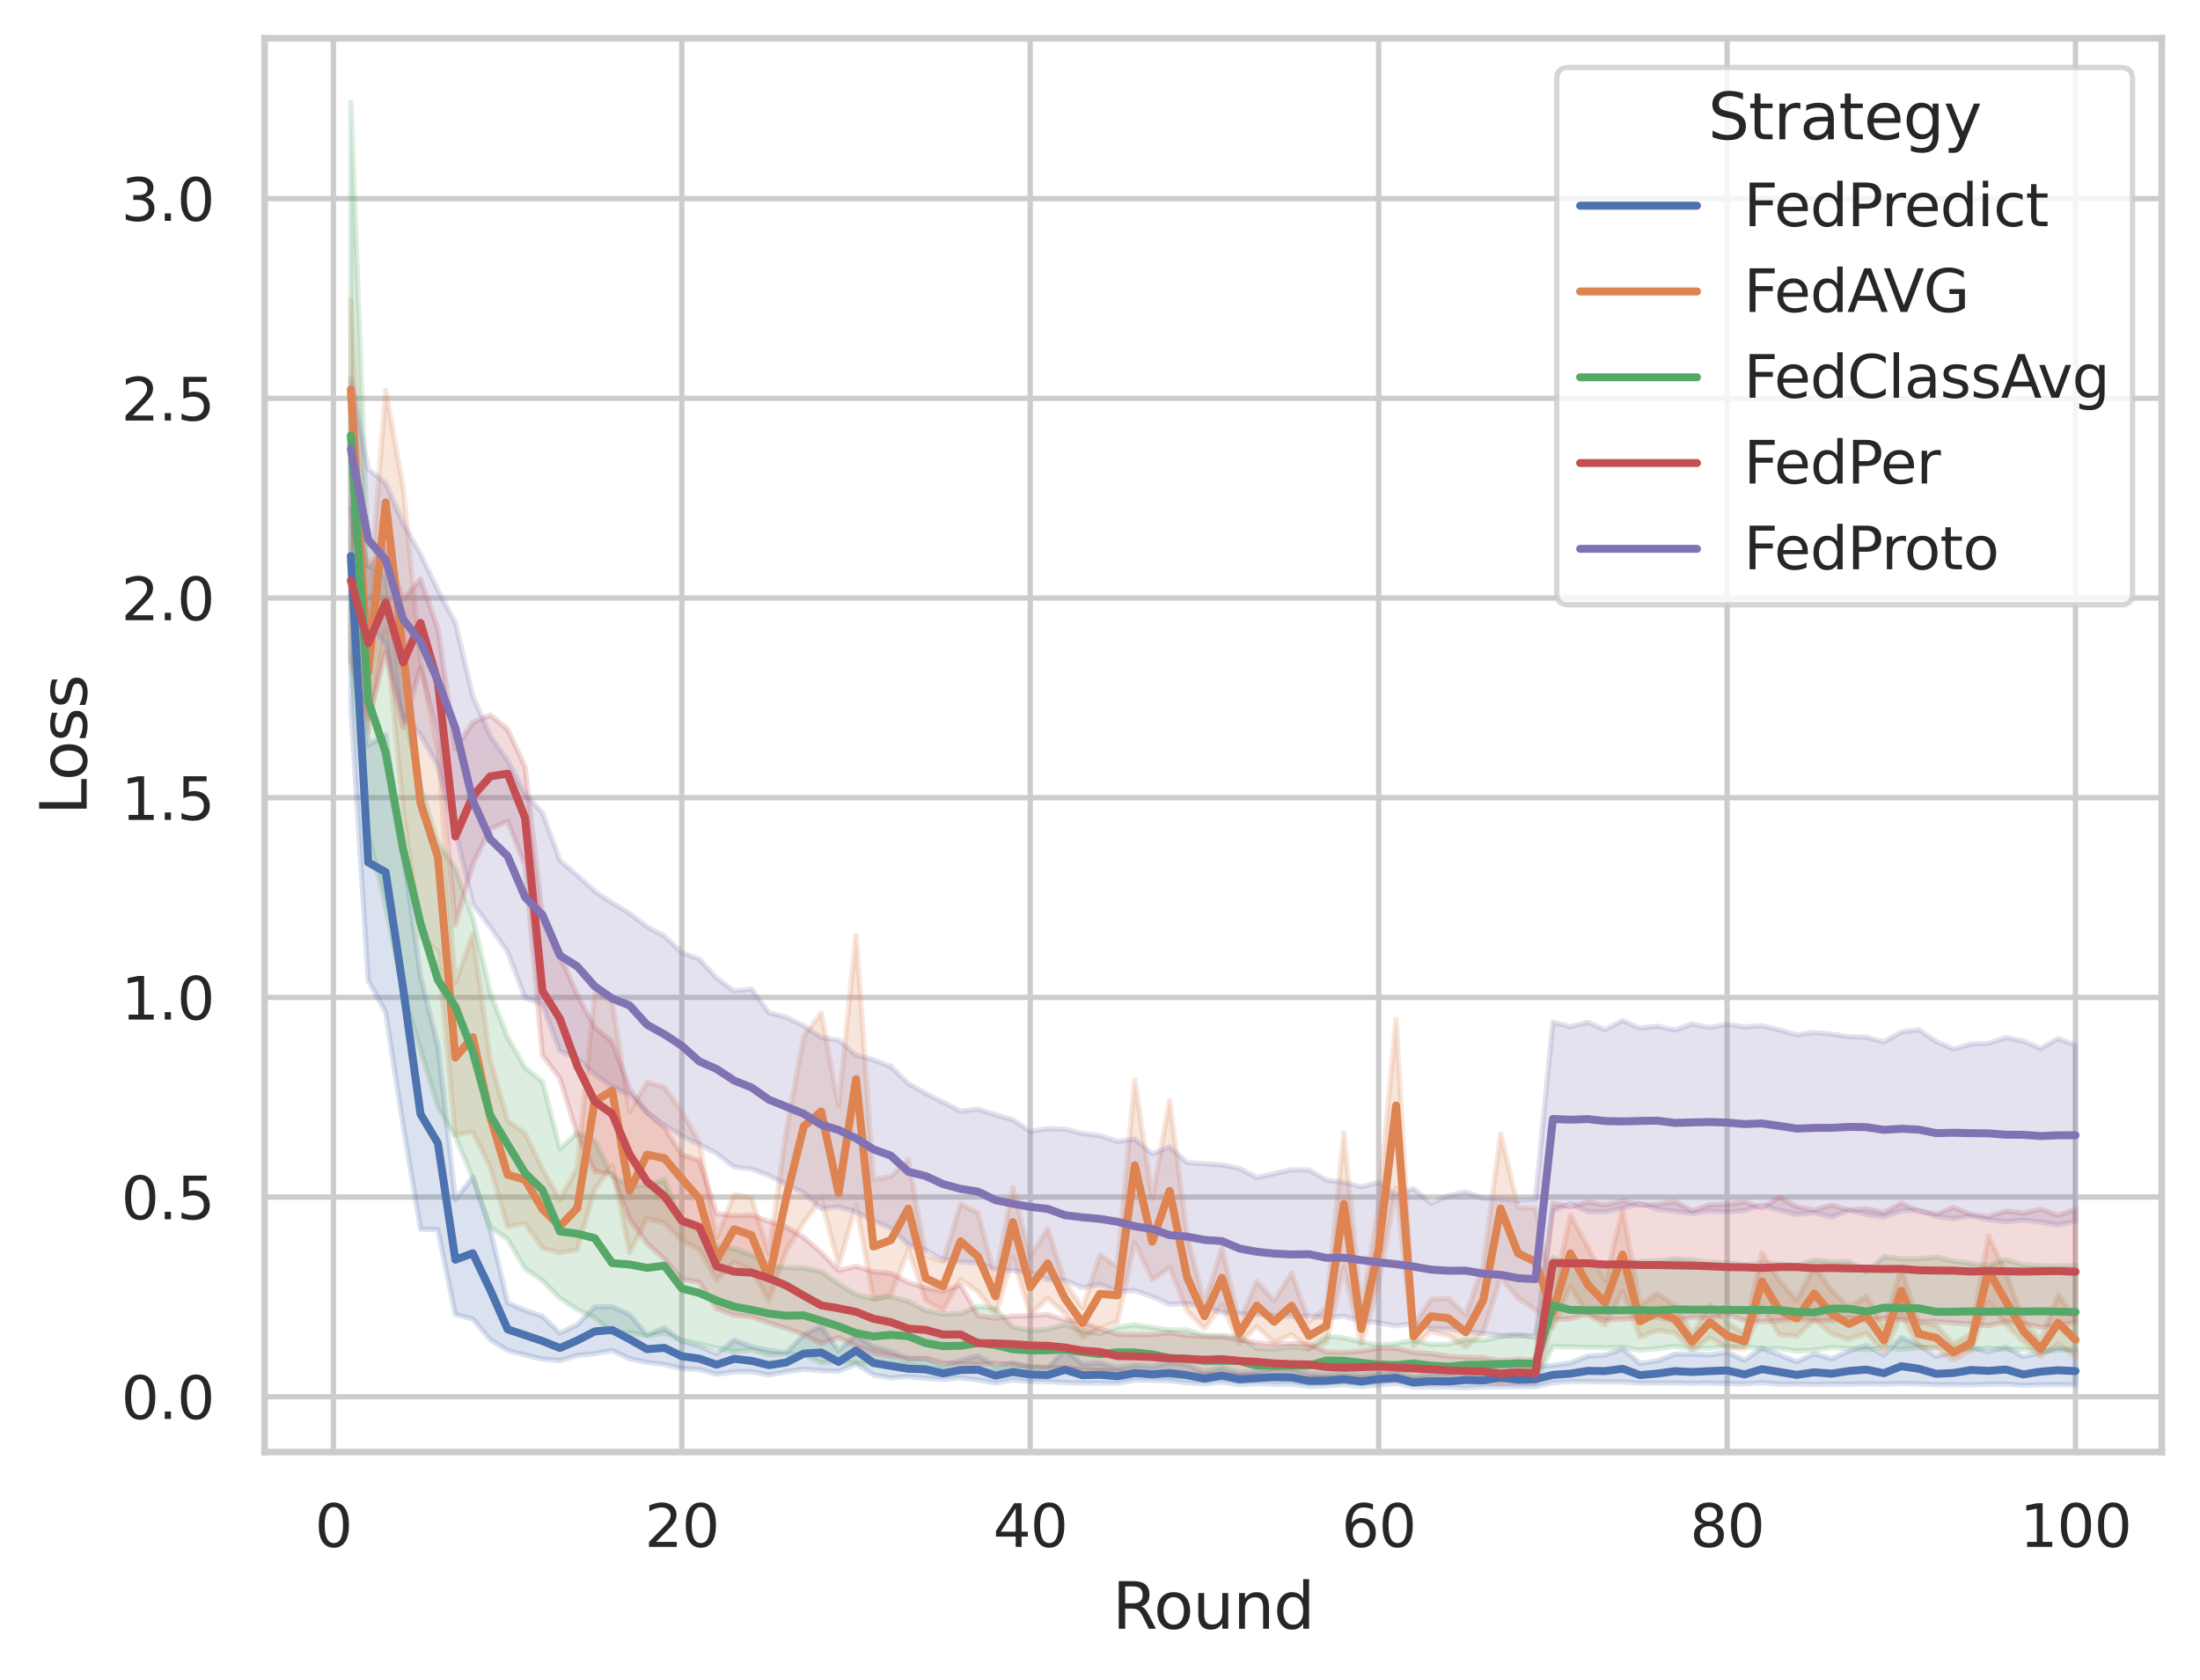 <?xml version="1.0" encoding="utf-8" standalone="no"?>
<!DOCTYPE svg PUBLIC "-//W3C//DTD SVG 1.1//EN"
  "http://www.w3.org/Graphics/SVG/1.1/DTD/svg11.dtd">
<svg xmlns:xlink="http://www.w3.org/1999/xlink" width="414.127pt" height="316.272pt" viewBox="0 0 414.127 316.272" xmlns="http://www.w3.org/2000/svg" version="1.1">
 <defs>
  <style type="text/css">*{stroke-linejoin: round; stroke-linecap: butt}</style>
 </defs>
 <g id="figure_1">
  <g id="patch_1">
   <path d="M 0 316.272 
L 414.127 316.272 
L 414.127 0 
L 0 0 
z
" style="fill: #ffffff"/>
  </g>
  <g id="axes_1">
   <g id="patch_2">
    <path d="M 49.807 273.312 
L 406.927 273.312 
L 406.927 7.2 
L 49.807 7.2 
z
" style="fill: #ffffff"/>
   </g>
   <g id="matplotlib.axis_1">
    <g id="xtick_1">
     <g id="line2d_1">
      <path d="M 62.761 273.312 
L 62.761 7.2 
" clip-path="url(#p0b320d2b4d)" style="fill: none; stroke: #cccccc; stroke-linecap: round"/>
     </g>
     <g id="text_1">
      <!-- 0 -->
      <g style="fill: #262626" transform="translate(59.261 291.17) scale(0.11 -0.11)">
       <defs>
        <path id="DejaVuSans-30" d="M 2034 4250 
Q 1547 4250 1301 3770 
Q 1056 3291 1056 2328 
Q 1056 1369 1301 889 
Q 1547 409 2034 409 
Q 2525 409 2770 889 
Q 3016 1369 3016 2328 
Q 3016 3291 2770 3770 
Q 2525 4250 2034 4250 
z
M 2034 4750 
Q 2819 4750 3233 4129 
Q 3647 3509 3647 2328 
Q 3647 1150 3233 529 
Q 2819 -91 2034 -91 
Q 1250 -91 836 529 
Q 422 1150 422 2328 
Q 422 3509 836 4129 
Q 1250 4750 2034 4750 
z
" transform="scale(0.016)"/>
       </defs>
       <use xlink:href="#DejaVuSans-30"/>
      </g>
     </g>
    </g>
    <g id="xtick_2">
     <g id="line2d_2">
      <path d="M 128.347 273.312 
L 128.347 7.2 
" clip-path="url(#p0b320d2b4d)" style="fill: none; stroke: #cccccc; stroke-linecap: round"/>
     </g>
     <g id="text_2">
      <!-- 20 -->
      <g style="fill: #262626" transform="translate(121.349 291.17) scale(0.11 -0.11)">
       <defs>
        <path id="DejaVuSans-32" d="M 1228 531 
L 3431 531 
L 3431 0 
L 469 0 
L 469 531 
Q 828 903 1448 1529 
Q 2069 2156 2228 2338 
Q 2531 2678 2651 2914 
Q 2772 3150 2772 3378 
Q 2772 3750 2511 3984 
Q 2250 4219 1831 4219 
Q 1534 4219 1204 4116 
Q 875 4013 500 3803 
L 500 4441 
Q 881 4594 1212 4672 
Q 1544 4750 1819 4750 
Q 2544 4750 2975 4387 
Q 3406 4025 3406 3419 
Q 3406 3131 3298 2873 
Q 3191 2616 2906 2266 
Q 2828 2175 2409 1742 
Q 1991 1309 1228 531 
z
" transform="scale(0.016)"/>
       </defs>
       <use xlink:href="#DejaVuSans-32"/>
       <use xlink:href="#DejaVuSans-30" x="63.623"/>
      </g>
     </g>
    </g>
    <g id="xtick_3">
     <g id="line2d_3">
      <path d="M 193.934 273.312 
L 193.934 7.2 
" clip-path="url(#p0b320d2b4d)" style="fill: none; stroke: #cccccc; stroke-linecap: round"/>
     </g>
     <g id="text_3">
      <!-- 40 -->
      <g style="fill: #262626" transform="translate(186.935 291.17) scale(0.11 -0.11)">
       <defs>
        <path id="DejaVuSans-34" d="M 2419 4116 
L 825 1625 
L 2419 1625 
L 2419 4116 
z
M 2253 4666 
L 3047 4666 
L 3047 1625 
L 3713 1625 
L 3713 1100 
L 3047 1100 
L 3047 0 
L 2419 0 
L 2419 1100 
L 313 1100 
L 313 1709 
L 2253 4666 
z
" transform="scale(0.016)"/>
       </defs>
       <use xlink:href="#DejaVuSans-34"/>
       <use xlink:href="#DejaVuSans-30" x="63.623"/>
      </g>
     </g>
    </g>
    <g id="xtick_4">
     <g id="line2d_4">
      <path d="M 259.521 273.312 
L 259.521 7.2 
" clip-path="url(#p0b320d2b4d)" style="fill: none; stroke: #cccccc; stroke-linecap: round"/>
     </g>
     <g id="text_4">
      <!-- 60 -->
      <g style="fill: #262626" transform="translate(252.522 291.17) scale(0.11 -0.11)">
       <defs>
        <path id="DejaVuSans-36" d="M 2113 2584 
Q 1688 2584 1439 2293 
Q 1191 2003 1191 1497 
Q 1191 994 1439 701 
Q 1688 409 2113 409 
Q 2538 409 2786 701 
Q 3034 994 3034 1497 
Q 3034 2003 2786 2293 
Q 2538 2584 2113 2584 
z
M 3366 4563 
L 3366 3988 
Q 3128 4100 2886 4159 
Q 2644 4219 2406 4219 
Q 1781 4219 1451 3797 
Q 1122 3375 1075 2522 
Q 1259 2794 1537 2939 
Q 1816 3084 2150 3084 
Q 2853 3084 3261 2657 
Q 3669 2231 3669 1497 
Q 3669 778 3244 343 
Q 2819 -91 2113 -91 
Q 1303 -91 875 529 
Q 447 1150 447 2328 
Q 447 3434 972 4092 
Q 1497 4750 2381 4750 
Q 2619 4750 2861 4703 
Q 3103 4656 3366 4563 
z
" transform="scale(0.016)"/>
       </defs>
       <use xlink:href="#DejaVuSans-36"/>
       <use xlink:href="#DejaVuSans-30" x="63.623"/>
      </g>
     </g>
    </g>
    <g id="xtick_5">
     <g id="line2d_5">
      <path d="M 325.108 273.312 
L 325.108 7.2 
" clip-path="url(#p0b320d2b4d)" style="fill: none; stroke: #cccccc; stroke-linecap: round"/>
     </g>
     <g id="text_5">
      <!-- 80 -->
      <g style="fill: #262626" transform="translate(318.109 291.17) scale(0.11 -0.11)">
       <defs>
        <path id="DejaVuSans-38" d="M 2034 2216 
Q 1584 2216 1326 1975 
Q 1069 1734 1069 1313 
Q 1069 891 1326 650 
Q 1584 409 2034 409 
Q 2484 409 2743 651 
Q 3003 894 3003 1313 
Q 3003 1734 2745 1975 
Q 2488 2216 2034 2216 
z
M 1403 2484 
Q 997 2584 770 2862 
Q 544 3141 544 3541 
Q 544 4100 942 4425 
Q 1341 4750 2034 4750 
Q 2731 4750 3128 4425 
Q 3525 4100 3525 3541 
Q 3525 3141 3298 2862 
Q 3072 2584 2669 2484 
Q 3125 2378 3379 2068 
Q 3634 1759 3634 1313 
Q 3634 634 3220 271 
Q 2806 -91 2034 -91 
Q 1263 -91 848 271 
Q 434 634 434 1313 
Q 434 1759 690 2068 
Q 947 2378 1403 2484 
z
M 1172 3481 
Q 1172 3119 1398 2916 
Q 1625 2713 2034 2713 
Q 2441 2713 2670 2916 
Q 2900 3119 2900 3481 
Q 2900 3844 2670 4047 
Q 2441 4250 2034 4250 
Q 1625 4250 1398 4047 
Q 1172 3844 1172 3481 
z
" transform="scale(0.016)"/>
       </defs>
       <use xlink:href="#DejaVuSans-38"/>
       <use xlink:href="#DejaVuSans-30" x="63.623"/>
      </g>
     </g>
    </g>
    <g id="xtick_6">
     <g id="line2d_6">
      <path d="M 390.694 273.312 
L 390.694 7.2 
" clip-path="url(#p0b320d2b4d)" style="fill: none; stroke: #cccccc; stroke-linecap: round"/>
     </g>
     <g id="text_6">
      <!-- 100 -->
      <g style="fill: #262626" transform="translate(380.196 291.17) scale(0.11 -0.11)">
       <defs>
        <path id="DejaVuSans-31" d="M 794 531 
L 1825 531 
L 1825 4091 
L 703 3866 
L 703 4441 
L 1819 4666 
L 2450 4666 
L 2450 531 
L 3481 531 
L 3481 0 
L 794 0 
L 794 531 
z
" transform="scale(0.016)"/>
       </defs>
       <use xlink:href="#DejaVuSans-31"/>
       <use xlink:href="#DejaVuSans-30" x="63.623"/>
       <use xlink:href="#DejaVuSans-30" x="127.246"/>
      </g>
     </g>
    </g>
    <g id="text_7">
     <!-- Round -->
     <g style="fill: #262626" transform="translate(209.383 306.576) scale(0.12 -0.12)">
      <defs>
       <path id="DejaVuSans-52" d="M 2841 2188 
Q 3044 2119 3236 1894 
Q 3428 1669 3622 1275 
L 4263 0 
L 3584 0 
L 2988 1197 
Q 2756 1666 2539 1819 
Q 2322 1972 1947 1972 
L 1259 1972 
L 1259 0 
L 628 0 
L 628 4666 
L 2053 4666 
Q 2853 4666 3247 4331 
Q 3641 3997 3641 3322 
Q 3641 2881 3436 2590 
Q 3231 2300 2841 2188 
z
M 1259 4147 
L 1259 2491 
L 2053 2491 
Q 2509 2491 2742 2702 
Q 2975 2913 2975 3322 
Q 2975 3731 2742 3939 
Q 2509 4147 2053 4147 
L 1259 4147 
z
" transform="scale(0.016)"/>
       <path id="DejaVuSans-6f" d="M 1959 3097 
Q 1497 3097 1228 2736 
Q 959 2375 959 1747 
Q 959 1119 1226 758 
Q 1494 397 1959 397 
Q 2419 397 2687 759 
Q 2956 1122 2956 1747 
Q 2956 2369 2687 2733 
Q 2419 3097 1959 3097 
z
M 1959 3584 
Q 2709 3584 3137 3096 
Q 3566 2609 3566 1747 
Q 3566 888 3137 398 
Q 2709 -91 1959 -91 
Q 1206 -91 779 398 
Q 353 888 353 1747 
Q 353 2609 779 3096 
Q 1206 3584 1959 3584 
z
" transform="scale(0.016)"/>
       <path id="DejaVuSans-75" d="M 544 1381 
L 544 3500 
L 1119 3500 
L 1119 1403 
Q 1119 906 1312 657 
Q 1506 409 1894 409 
Q 2359 409 2629 706 
Q 2900 1003 2900 1516 
L 2900 3500 
L 3475 3500 
L 3475 0 
L 2900 0 
L 2900 538 
Q 2691 219 2414 64 
Q 2138 -91 1772 -91 
Q 1169 -91 856 284 
Q 544 659 544 1381 
z
M 1991 3584 
L 1991 3584 
z
" transform="scale(0.016)"/>
       <path id="DejaVuSans-6e" d="M 3513 2113 
L 3513 0 
L 2938 0 
L 2938 2094 
Q 2938 2591 2744 2837 
Q 2550 3084 2163 3084 
Q 1697 3084 1428 2787 
Q 1159 2491 1159 1978 
L 1159 0 
L 581 0 
L 581 3500 
L 1159 3500 
L 1159 2956 
Q 1366 3272 1645 3428 
Q 1925 3584 2291 3584 
Q 2894 3584 3203 3211 
Q 3513 2838 3513 2113 
z
" transform="scale(0.016)"/>
       <path id="DejaVuSans-64" d="M 2906 2969 
L 2906 4863 
L 3481 4863 
L 3481 0 
L 2906 0 
L 2906 525 
Q 2725 213 2448 61 
Q 2172 -91 1784 -91 
Q 1150 -91 751 415 
Q 353 922 353 1747 
Q 353 2572 751 3078 
Q 1150 3584 1784 3584 
Q 2172 3584 2448 3432 
Q 2725 3281 2906 2969 
z
M 947 1747 
Q 947 1113 1208 752 
Q 1469 391 1925 391 
Q 2381 391 2643 752 
Q 2906 1113 2906 1747 
Q 2906 2381 2643 2742 
Q 2381 3103 1925 3103 
Q 1469 3103 1208 2742 
Q 947 2381 947 1747 
z
" transform="scale(0.016)"/>
      </defs>
      <use xlink:href="#DejaVuSans-52"/>
      <use xlink:href="#DejaVuSans-6f" x="64.982"/>
      <use xlink:href="#DejaVuSans-75" x="126.164"/>
      <use xlink:href="#DejaVuSans-6e" x="189.543"/>
      <use xlink:href="#DejaVuSans-64" x="252.922"/>
     </g>
    </g>
   </g>
   <g id="matplotlib.axis_2">
    <g id="ytick_1">
     <g id="line2d_7">
      <path d="M 49.807 262.909 
L 406.927 262.909 
" clip-path="url(#p0b320d2b4d)" style="fill: none; stroke: #cccccc; stroke-linecap: round"/>
     </g>
     <g id="text_8">
      <!-- 0.0 -->
      <g style="fill: #262626" transform="translate(22.814 267.088) scale(0.11 -0.11)">
       <defs>
        <path id="DejaVuSans-2e" d="M 684 794 
L 1344 794 
L 1344 0 
L 684 0 
L 684 794 
z
" transform="scale(0.016)"/>
       </defs>
       <use xlink:href="#DejaVuSans-30"/>
       <use xlink:href="#DejaVuSans-2e" x="63.623"/>
       <use xlink:href="#DejaVuSans-30" x="95.41"/>
      </g>
     </g>
    </g>
    <g id="ytick_2">
     <g id="line2d_8">
      <path d="M 49.807 225.323 
L 406.927 225.323 
" clip-path="url(#p0b320d2b4d)" style="fill: none; stroke: #cccccc; stroke-linecap: round"/>
     </g>
     <g id="text_9">
      <!-- 0.5 -->
      <g style="fill: #262626" transform="translate(22.814 229.502) scale(0.11 -0.11)">
       <defs>
        <path id="DejaVuSans-35" d="M 691 4666 
L 3169 4666 
L 3169 4134 
L 1269 4134 
L 1269 2991 
Q 1406 3038 1543 3061 
Q 1681 3084 1819 3084 
Q 2600 3084 3056 2656 
Q 3513 2228 3513 1497 
Q 3513 744 3044 326 
Q 2575 -91 1722 -91 
Q 1428 -91 1123 -41 
Q 819 9 494 109 
L 494 744 
Q 775 591 1075 516 
Q 1375 441 1709 441 
Q 2250 441 2565 725 
Q 2881 1009 2881 1497 
Q 2881 1984 2565 2268 
Q 2250 2553 1709 2553 
Q 1456 2553 1204 2497 
Q 953 2441 691 2322 
L 691 4666 
z
" transform="scale(0.016)"/>
       </defs>
       <use xlink:href="#DejaVuSans-30"/>
       <use xlink:href="#DejaVuSans-2e" x="63.623"/>
       <use xlink:href="#DejaVuSans-35" x="95.41"/>
      </g>
     </g>
    </g>
    <g id="ytick_3">
     <g id="line2d_9">
      <path d="M 49.807 187.736 
L 406.927 187.736 
" clip-path="url(#p0b320d2b4d)" style="fill: none; stroke: #cccccc; stroke-linecap: round"/>
     </g>
     <g id="text_10">
      <!-- 1.0 -->
      <g style="fill: #262626" transform="translate(22.814 191.915) scale(0.11 -0.11)">
       <use xlink:href="#DejaVuSans-31"/>
       <use xlink:href="#DejaVuSans-2e" x="63.623"/>
       <use xlink:href="#DejaVuSans-30" x="95.41"/>
      </g>
     </g>
    </g>
    <g id="ytick_4">
     <g id="line2d_10">
      <path d="M 49.807 150.15 
L 406.927 150.15 
" clip-path="url(#p0b320d2b4d)" style="fill: none; stroke: #cccccc; stroke-linecap: round"/>
     </g>
     <g id="text_11">
      <!-- 1.5 -->
      <g style="fill: #262626" transform="translate(22.814 154.329) scale(0.11 -0.11)">
       <use xlink:href="#DejaVuSans-31"/>
       <use xlink:href="#DejaVuSans-2e" x="63.623"/>
       <use xlink:href="#DejaVuSans-35" x="95.41"/>
      </g>
     </g>
    </g>
    <g id="ytick_5">
     <g id="line2d_11">
      <path d="M 49.807 112.563 
L 406.927 112.563 
" clip-path="url(#p0b320d2b4d)" style="fill: none; stroke: #cccccc; stroke-linecap: round"/>
     </g>
     <g id="text_12">
      <!-- 2.0 -->
      <g style="fill: #262626" transform="translate(22.814 116.742) scale(0.11 -0.11)">
       <use xlink:href="#DejaVuSans-32"/>
       <use xlink:href="#DejaVuSans-2e" x="63.623"/>
       <use xlink:href="#DejaVuSans-30" x="95.41"/>
      </g>
     </g>
    </g>
    <g id="ytick_6">
     <g id="line2d_12">
      <path d="M 49.807 74.977 
L 406.927 74.977 
" clip-path="url(#p0b320d2b4d)" style="fill: none; stroke: #cccccc; stroke-linecap: round"/>
     </g>
     <g id="text_13">
      <!-- 2.5 -->
      <g style="fill: #262626" transform="translate(22.814 79.156) scale(0.11 -0.11)">
       <use xlink:href="#DejaVuSans-32"/>
       <use xlink:href="#DejaVuSans-2e" x="63.623"/>
       <use xlink:href="#DejaVuSans-35" x="95.41"/>
      </g>
     </g>
    </g>
    <g id="ytick_7">
     <g id="line2d_13">
      <path d="M 49.807 37.39 
L 406.927 37.39 
" clip-path="url(#p0b320d2b4d)" style="fill: none; stroke: #cccccc; stroke-linecap: round"/>
     </g>
     <g id="text_14">
      <!-- 3.0 -->
      <g style="fill: #262626" transform="translate(22.814 41.569) scale(0.11 -0.11)">
       <defs>
        <path id="DejaVuSans-33" d="M 2597 2516 
Q 3050 2419 3304 2112 
Q 3559 1806 3559 1356 
Q 3559 666 3084 287 
Q 2609 -91 1734 -91 
Q 1441 -91 1130 -33 
Q 819 25 488 141 
L 488 750 
Q 750 597 1062 519 
Q 1375 441 1716 441 
Q 2309 441 2620 675 
Q 2931 909 2931 1356 
Q 2931 1769 2642 2001 
Q 2353 2234 1838 2234 
L 1294 2234 
L 1294 2753 
L 1863 2753 
Q 2328 2753 2575 2939 
Q 2822 3125 2822 3475 
Q 2822 3834 2567 4026 
Q 2313 4219 1838 4219 
Q 1578 4219 1281 4162 
Q 984 4106 628 3988 
L 628 4550 
Q 988 4650 1302 4700 
Q 1616 4750 1894 4750 
Q 2613 4750 3031 4423 
Q 3450 4097 3450 3541 
Q 3450 3153 3228 2886 
Q 3006 2619 2597 2516 
z
" transform="scale(0.016)"/>
       </defs>
       <use xlink:href="#DejaVuSans-33"/>
       <use xlink:href="#DejaVuSans-2e" x="63.623"/>
       <use xlink:href="#DejaVuSans-30" x="95.41"/>
      </g>
     </g>
    </g>
    <g id="text_15">
     <!-- Loss -->
     <g style="fill: #262626" transform="translate(16.318 153.417) rotate(-90) scale(0.12 -0.12)">
      <defs>
       <path id="DejaVuSans-4c" d="M 628 4666 
L 1259 4666 
L 1259 531 
L 3531 531 
L 3531 0 
L 628 0 
L 628 4666 
z
" transform="scale(0.016)"/>
       <path id="DejaVuSans-73" d="M 2834 3397 
L 2834 2853 
Q 2591 2978 2328 3040 
Q 2066 3103 1784 3103 
Q 1356 3103 1142 2972 
Q 928 2841 928 2578 
Q 928 2378 1081 2264 
Q 1234 2150 1697 2047 
L 1894 2003 
Q 2506 1872 2764 1633 
Q 3022 1394 3022 966 
Q 3022 478 2636 193 
Q 2250 -91 1575 -91 
Q 1294 -91 989 -36 
Q 684 19 347 128 
L 347 722 
Q 666 556 975 473 
Q 1284 391 1588 391 
Q 1994 391 2212 530 
Q 2431 669 2431 922 
Q 2431 1156 2273 1281 
Q 2116 1406 1581 1522 
L 1381 1569 
Q 847 1681 609 1914 
Q 372 2147 372 2553 
Q 372 3047 722 3315 
Q 1072 3584 1716 3584 
Q 2034 3584 2315 3537 
Q 2597 3491 2834 3397 
z
" transform="scale(0.016)"/>
      </defs>
      <use xlink:href="#DejaVuSans-4c"/>
      <use xlink:href="#DejaVuSans-6f" x="53.963"/>
      <use xlink:href="#DejaVuSans-73" x="115.145"/>
      <use xlink:href="#DejaVuSans-73" x="167.244"/>
     </g>
    </g>
   </g>
   <g id="PolyCollection_1">
    <defs>
     <path id="m2744c15250" d="M 66.04 -237.449 
L 66.04 -183.35 
L 69.319 -131.73 
L 72.599 -125.699 
L 75.878 -104.539 
L 79.157 -84.938 
L 82.437 -84.791 
L 85.716 -68.85 
L 88.995 -68.008 
L 92.275 -64.136 
L 95.554 -62.076 
L 98.833 -61.247 
L 102.113 -60.447 
L 105.392 -60.166 
L 108.671 -61.168 
L 111.951 -61.471 
L 115.23 -62.085 
L 118.509 -60.531 
L 121.789 -59.843 
L 125.068 -59.454 
L 128.347 -58.669 
L 131.627 -58.512 
L 134.906 -57.597 
L 138.185 -58.068 
L 141.465 -58.121 
L 144.744 -57.452 
L 148.023 -58.084 
L 151.303 -58.581 
L 154.582 -58.285 
L 157.861 -58.177 
L 161.141 -59.511 
L 164.42 -57.502 
L 167.699 -56.926 
L 170.979 -57.164 
L 174.258 -56.872 
L 177.537 -56.612 
L 180.817 -56.941 
L 184.096 -56.525 
L 187.375 -55.981 
L 190.655 -56.529 
L 193.934 -56.231 
L 197.213 -56.248 
L 200.493 -56.038 
L 203.772 -55.942 
L 207.051 -55.95 
L 210.331 -55.907 
L 213.61 -56.488 
L 216.89 -56.461 
L 220.169 -56.366 
L 223.448 -56.007 
L 226.728 -55.79 
L 230.007 -56.119 
L 233.286 -55.685 
L 236.566 -55.851 
L 239.845 -55.723 
L 243.124 -55.749 
L 246.404 -55.306 
L 249.683 -55.43 
L 252.962 -55.662 
L 256.242 -55.305 
L 259.521 -55.628 
L 262.8 -55.893 
L 266.08 -55.218 
L 269.359 -55.206 
L 272.638 -55.216 
L 275.918 -55.056 
L 279.197 -55.255 
L 282.476 -55.275 
L 285.756 -55.248 
L 289.035 -55.282 
L 292.314 -56.011 
L 295.594 -56.23 
L 298.873 -56.228 
L 302.152 -56.162 
L 305.432 -56.169 
L 308.711 -55.934 
L 311.99 -55.967 
L 315.27 -55.96 
L 318.549 -55.897 
L 321.828 -55.943 
L 325.108 -55.839 
L 328.387 -55.791 
L 331.666 -56.023 
L 334.946 -55.752 
L 338.225 -55.774 
L 341.504 -55.708 
L 344.784 -55.771 
L 348.063 -55.745 
L 351.342 -55.81 
L 354.622 -55.744 
L 357.901 -55.86 
L 361.18 -55.801 
L 364.46 -55.629 
L 367.739 -55.664 
L 371.018 -55.589 
L 374.298 -55.73 
L 377.577 -55.77 
L 380.856 -55.509 
L 384.136 -55.638 
L 387.415 -55.662 
L 390.694 -55.601 
L 390.694 -62.097 
L 390.694 -62.097 
L 387.415 -62.568 
L 384.136 -61.67 
L 380.856 -60.913 
L 377.577 -62.74 
L 374.298 -61.839 
L 371.018 -62.688 
L 367.739 -61.826 
L 364.46 -60.978 
L 361.18 -63.068 
L 357.901 -64.509 
L 354.622 -61.157 
L 351.342 -63.007 
L 348.063 -61.957 
L 344.784 -60.484 
L 341.504 -61.436 
L 338.225 -59.928 
L 334.946 -61.262 
L 331.666 -62.502 
L 328.387 -60.236 
L 325.108 -61.715 
L 321.828 -61.233 
L 318.549 -61.406 
L 315.27 -61.374 
L 311.99 -60.112 
L 308.711 -59.613 
L 305.432 -62.38 
L 302.152 -61.212 
L 298.873 -60.986 
L 295.594 -59.711 
L 292.314 -59.251 
L 289.035 -58.973 
L 285.756 -58.346 
L 282.476 -59.807 
L 279.197 -58.192 
L 275.918 -58.662 
L 272.638 -57.548 
L 269.359 -57.759 
L 266.08 -57.103 
L 262.8 -58.134 
L 259.521 -57.938 
L 256.242 -57.419 
L 252.962 -57.743 
L 249.683 -57.533 
L 246.404 -57.68 
L 243.124 -58.619 
L 239.845 -58.652 
L 236.566 -58.151 
L 233.286 -57.833 
L 230.007 -58.828 
L 226.728 -58.032 
L 223.448 -59.378 
L 220.169 -59.777 
L 216.89 -59.023 
L 213.61 -59.335 
L 210.331 -58.803 
L 207.051 -59.709 
L 203.772 -59.512 
L 200.493 -62.179 
L 197.213 -58.829 
L 193.934 -58.954 
L 190.655 -59.741 
L 187.375 -59.139 
L 184.096 -61.064 
L 180.817 -60.199 
L 177.537 -59.263 
L 174.258 -60.475 
L 170.979 -60.525 
L 167.699 -61.886 
L 164.42 -62.754 
L 161.141 -64.963 
L 157.861 -62.016 
L 154.582 -66.593 
L 151.303 -65.04 
L 148.023 -61.666 
L 144.744 -62.098 
L 141.465 -62.786 
L 138.185 -64.023 
L 134.906 -61.44 
L 131.627 -62.909 
L 128.347 -63.759 
L 125.068 -66.354 
L 121.789 -64.962 
L 118.509 -68.877 
L 115.23 -70.327 
L 111.951 -70.246 
L 108.671 -66.918 
L 105.392 -65.332 
L 102.113 -68.486 
L 98.833 -69.611 
L 95.554 -71.044 
L 92.275 -84.845 
L 88.995 -94.726 
L 85.716 -90.473 
L 82.437 -119.297 
L 79.157 -132.425 
L 75.878 -155.653 
L 72.599 -177.968 
L 69.319 -176.044 
L 66.04 -237.449 
z
" style="stroke: #4c72b0; stroke-opacity: 0.2"/>
    </defs>
    <g clip-path="url(#p0b320d2b4d)">
     <use xlink:href="#m2744c15250" x="0" y="316.272" style="fill: #4c72b0; fill-opacity: 0.2; stroke: #4c72b0; stroke-opacity: 0.2"/>
    </g>
   </g>
   <g id="PolyCollection_2">
    <defs>
     <path id="m0d34ea04d1" d="M 66.04 -259.777 
L 66.04 -224.923 
L 69.319 -178.503 
L 72.599 -197.845 
L 75.878 -163.805 
L 79.157 -140.052 
L 82.437 -137.108 
L 85.716 -102.621 
L 88.995 -103.21 
L 92.275 -96.488 
L 95.554 -85.436 
L 98.833 -85.952 
L 102.113 -81.302 
L 105.392 -80.444 
L 108.671 -81.025 
L 111.951 -92.341 
L 115.23 -96.898 
L 118.509 -80.466 
L 121.789 -86.902 
L 125.068 -86.085 
L 128.347 -82.746 
L 131.627 -81.063 
L 134.906 -75.264 
L 138.185 -78.674 
L 141.465 -77.164 
L 144.744 -71.401 
L 148.023 -80.895 
L 151.303 -86.182 
L 154.582 -90.67 
L 157.861 -77.983 
L 161.141 -89.434 
L 164.42 -71.815 
L 167.699 -72.461 
L 170.979 -81.032 
L 174.258 -71.466 
L 177.537 -69.701 
L 180.817 -75.447 
L 184.096 -73.128 
L 187.375 -68.821 
L 190.655 -79.616 
L 193.934 -68.819 
L 197.213 -71.91 
L 200.493 -68.954 
L 203.772 -64.536 
L 207.051 -66.25 
L 210.331 -67.445 
L 213.61 -82.368 
L 216.89 -75.343 
L 220.169 -77.653 
L 223.448 -69.526 
L 226.728 -66.171 
L 230.007 -70.645 
L 233.286 -63.344 
L 236.566 -66.579 
L 239.845 -63.519 
L 243.124 -65.073 
L 246.404 -62.401 
L 249.683 -63.568 
L 252.962 -77.627 
L 256.242 -63.138 
L 259.521 -74.558 
L 262.8 -92.623 
L 266.08 -62.906 
L 269.359 -65.632 
L 272.638 -64.854 
L 275.918 -62.676 
L 279.197 -65.41 
L 282.476 -75.747 
L 285.756 -71.902 
L 289.035 -69.725 
L 292.314 -66.347 
L 295.594 -74.118 
L 298.873 -68.783 
L 302.152 -66.834 
L 305.432 -73.209 
L 308.711 -64.618 
L 311.99 -65.835 
L 315.27 -65.408 
L 318.549 -62.103 
L 321.828 -64.445 
L 325.108 -62.586 
L 328.387 -62.372 
L 331.666 -70.242 
L 334.946 -65.076 
L 338.225 -64.754 
L 341.504 -67.857 
L 344.784 -65.209 
L 348.063 -64.135 
L 351.342 -65.311 
L 354.622 -61.655 
L 357.901 -68.812 
L 361.18 -62.767 
L 364.46 -62.333 
L 367.739 -60.239 
L 371.018 -62.057 
L 374.298 -71.15 
L 377.577 -66.973 
L 380.856 -63.799 
L 384.136 -60.919 
L 387.415 -63.313 
L 390.694 -60.849 
L 390.694 -67.981 
L 390.694 -67.981 
L 387.415 -72.572 
L 384.136 -63.947 
L 380.856 -67.729 
L 377.577 -76.757 
L 374.298 -83.655 
L 371.018 -65.179 
L 367.739 -63.301 
L 364.46 -66.84 
L 361.18 -67.333 
L 357.901 -77.672 
L 354.622 -66.471 
L 351.342 -72.278 
L 348.063 -70.251 
L 344.784 -73.416 
L 341.504 -78.01 
L 338.225 -71.54 
L 334.946 -75.298 
L 331.666 -80.467 
L 328.387 -65.225 
L 325.108 -67.384 
L 321.828 -70.651 
L 318.549 -65.3 
L 315.27 -70.589 
L 311.99 -72.801 
L 308.711 -70.568 
L 305.432 -88.668 
L 302.152 -75.121 
L 298.873 -81.621 
L 295.594 -87.558 
L 292.314 -72.072 
L 289.035 -88.85 
L 285.756 -89.01 
L 282.476 -102.826 
L 279.197 -78.14 
L 275.918 -68.803 
L 272.638 -71.871 
L 269.359 -71.717 
L 266.08 -66.784 
L 262.8 -124.405 
L 259.521 -89.304 
L 256.242 -69.63 
L 252.962 -103.029 
L 249.683 -70.157 
L 246.404 -67.518 
L 243.124 -76.646 
L 239.845 -71.38 
L 236.566 -75.104 
L 233.286 -67.347 
L 230.007 -81.416 
L 226.728 -70.925 
L 223.448 -83.705 
L 220.169 -109.126 
L 216.89 -90.766 
L 213.61 -112.943 
L 210.331 -77.836 
L 207.051 -80.06 
L 203.772 -70.145 
L 200.493 -74.811 
L 197.213 -84.993 
L 193.934 -79.678 
L 190.655 -92.803 
L 187.375 -75.672 
L 184.096 -87.997 
L 180.817 -89.643 
L 177.537 -78.807 
L 174.258 -79.882 
L 170.979 -97.982 
L 167.699 -94.837 
L 164.42 -94.251 
L 161.141 -140.241 
L 157.861 -108.149 
L 154.582 -125.606 
L 151.303 -121.223 
L 148.023 -103.57 
L 144.744 -80.308 
L 141.465 -90.868 
L 138.185 -91.39 
L 134.906 -83.377 
L 131.627 -101.31 
L 128.347 -107.016 
L 125.068 -111.677 
L 121.789 -112.542 
L 118.509 -107.018 
L 115.23 -127.886 
L 111.951 -129.326 
L 108.671 -96.518 
L 105.392 -90.442 
L 102.113 -96.212 
L 98.833 -102.978 
L 95.554 -105.35 
L 92.275 -116.835 
L 88.995 -140.398 
L 85.716 -131.261 
L 82.437 -174.806 
L 79.157 -191.829 
L 75.878 -224.427 
L 72.599 -242.781 
L 69.319 -200.634 
L 66.04 -259.777 
z
" style="stroke: #dd8452; stroke-opacity: 0.2"/>
    </defs>
    <g clip-path="url(#p0b320d2b4d)">
     <use xlink:href="#m0d34ea04d1" x="0" y="316.272" style="fill: #dd8452; fill-opacity: 0.2; stroke: #dd8452; stroke-opacity: 0.2"/>
    </g>
   </g>
   <g id="PolyCollection_3">
    <defs>
     <path id="m8d9c37f564" d="M 66.04 -296.976 
L 66.04 -191.015 
L 69.319 -159.468 
L 72.599 -145.614 
L 75.878 -129.553 
L 79.157 -118.663 
L 82.437 -107.789 
L 85.716 -102.316 
L 88.995 -94.513 
L 92.275 -85.3 
L 95.554 -83.009 
L 98.833 -77.482 
L 102.113 -75.226 
L 105.392 -71.927 
L 108.671 -69.773 
L 111.951 -68.207 
L 115.23 -65.43 
L 118.509 -65.415 
L 121.789 -64.824 
L 125.068 -65.338 
L 128.347 -64.019 
L 131.627 -63.316 
L 134.906 -62.505 
L 138.185 -61.841 
L 141.465 -62.206 
L 144.744 -61.266 
L 148.023 -61.411 
L 151.303 -61.28 
L 154.582 -59.718 
L 157.861 -60.058 
L 161.141 -59.71 
L 164.42 -59.446 
L 167.699 -59.442 
L 170.979 -59.424 
L 174.258 -58.962 
L 177.537 -58.289 
L 180.817 -58.521 
L 184.096 -58.325 
L 187.375 -58.172 
L 190.655 -58.576 
L 193.934 -58.8 
L 197.213 -58.612 
L 200.493 -58.614 
L 203.772 -58.607 
L 207.051 -58.27 
L 210.331 -58.276 
L 213.61 -57.868 
L 216.89 -57.556 
L 220.169 -57.318 
L 223.448 -57.228 
L 226.728 -57.147 
L 230.007 -56.954 
L 233.286 -56.993 
L 236.566 -56.886 
L 239.845 -56.871 
L 243.124 -56.799 
L 246.404 -56.839 
L 249.683 -57.01 
L 252.962 -57.095 
L 256.242 -56.971 
L 259.521 -56.727 
L 262.8 -56.558 
L 266.08 -56.83 
L 269.359 -56.66 
L 272.638 -56.502 
L 275.918 -56.491 
L 279.197 -56.385 
L 282.476 -56.369 
L 285.756 -56.544 
L 289.035 -56.389 
L 292.314 -62.84 
L 295.594 -62.777 
L 298.873 -62.654 
L 302.152 -62.608 
L 305.432 -62.67 
L 308.711 -62.14 
L 311.99 -62.448 
L 315.27 -62.846 
L 318.549 -62.395 
L 321.828 -62.512 
L 325.108 -62.767 
L 328.387 -62.795 
L 331.666 -62.418 
L 334.946 -62.447 
L 338.225 -61.985 
L 341.504 -62.157 
L 344.784 -62.667 
L 348.063 -62.442 
L 351.342 -62.193 
L 354.622 -62.677 
L 357.901 -62.241 
L 361.18 -62.667 
L 364.46 -62.598 
L 367.739 -62.475 
L 371.018 -62.242 
L 374.298 -62.508 
L 377.577 -62.242 
L 380.856 -62.314 
L 384.136 -61.885 
L 387.415 -62.137 
L 390.694 -62.213 
L 390.694 -78.064 
L 390.694 -78.064 
L 387.415 -77.979 
L 384.136 -78.004 
L 380.856 -78.178 
L 377.577 -79.162 
L 374.298 -78.03 
L 371.018 -78.45 
L 367.739 -78.897 
L 364.46 -79.674 
L 361.18 -79.312 
L 357.901 -79.333 
L 354.622 -79.708 
L 351.342 -76.825 
L 348.063 -78.814 
L 344.784 -78.728 
L 341.504 -79.101 
L 338.225 -78.074 
L 334.946 -78.383 
L 331.666 -78.461 
L 328.387 -78.187 
L 325.108 -78.56 
L 321.828 -78.654 
L 318.549 -79.109 
L 315.27 -79.342 
L 311.99 -78.883 
L 308.711 -78.797 
L 305.432 -78.715 
L 302.152 -78.444 
L 298.873 -78.419 
L 295.594 -78.155 
L 292.314 -79.555 
L 289.035 -64.44 
L 285.756 -65.137 
L 282.476 -64.743 
L 279.197 -63.96 
L 275.918 -64.147 
L 272.638 -63.247 
L 269.359 -63.228 
L 266.08 -63.966 
L 262.8 -63.361 
L 259.521 -63.095 
L 256.242 -63.667 
L 252.962 -64.43 
L 249.683 -64.756 
L 246.404 -62.377 
L 243.124 -62.773 
L 239.845 -62.342 
L 236.566 -62.47 
L 233.286 -64.692 
L 230.007 -64.863 
L 226.728 -64.886 
L 223.448 -65.913 
L 220.169 -65.942 
L 216.89 -66.372 
L 213.61 -66.925 
L 210.331 -66.423 
L 207.051 -65.254 
L 203.772 -65.752 
L 200.493 -66.965 
L 197.213 -66.115 
L 193.934 -65.812 
L 190.655 -66.455 
L 187.375 -70.026 
L 184.096 -70.348 
L 180.817 -68.998 
L 177.537 -68.934 
L 174.258 -69.566 
L 170.979 -71.303 
L 167.699 -72.197 
L 164.42 -71.777 
L 161.141 -72.593 
L 157.861 -74.616 
L 154.582 -76.92 
L 151.303 -77.612 
L 148.023 -77.687 
L 144.744 -77.96 
L 141.465 -80.089 
L 138.185 -81.247 
L 134.906 -81.748 
L 131.627 -84.784 
L 128.347 -86.12 
L 125.068 -94.158 
L 121.789 -93.186 
L 118.509 -92.974 
L 115.23 -95.044 
L 111.951 -101.549 
L 108.671 -103.066 
L 105.392 -99.978 
L 102.113 -112.612 
L 98.833 -115.296 
L 95.554 -121.002 
L 92.275 -129.37 
L 88.995 -143.485 
L 85.716 -152.864 
L 82.437 -157.632 
L 79.157 -168.159 
L 75.878 -183.008 
L 72.599 -207.693 
L 69.319 -209.902 
L 66.04 -296.976 
z
" style="stroke: #55a868; stroke-opacity: 0.2"/>
    </defs>
    <g clip-path="url(#p0b320d2b4d)">
     <use xlink:href="#m8d9c37f564" x="0" y="316.272" style="fill: #55a868; fill-opacity: 0.2; stroke: #55a868; stroke-opacity: 0.2"/>
    </g>
   </g>
   <g id="PolyCollection_4">
    <defs>
     <path id="m07bdf56d66" d="M 66.04 -220.671 
L 66.04 -191.955 
L 69.319 -180.958 
L 72.599 -193.448 
L 75.878 -179.331 
L 79.157 -190.601 
L 82.437 -178.13 
L 85.716 -142.205 
L 88.995 -153.579 
L 92.275 -160.24 
L 95.554 -161.667 
L 98.833 -153.409 
L 102.113 -117.674 
L 105.392 -113.304 
L 108.671 -102.672 
L 111.951 -95.767 
L 115.23 -95.259 
L 118.509 -86.851 
L 121.789 -82.218 
L 125.068 -79.248 
L 128.347 -75.436 
L 131.627 -74.922 
L 134.906 -69.97 
L 138.185 -68.717 
L 141.465 -68.407 
L 144.744 -67.263 
L 148.023 -66.234 
L 151.303 -65.023 
L 154.582 -63.367 
L 157.861 -64.521 
L 161.141 -62.925 
L 164.42 -61.608 
L 167.699 -61.002 
L 170.979 -60.541 
L 174.258 -60.599 
L 177.537 -59.742 
L 180.817 -59.514 
L 184.096 -59.476 
L 187.375 -59.646 
L 190.655 -59.461 
L 193.934 -59.016 
L 197.213 -58.874 
L 200.493 -58.808 
L 203.772 -58.246 
L 207.051 -58.359 
L 210.331 -57.983 
L 213.61 -57.766 
L 216.89 -57.819 
L 220.169 -57.436 
L 223.448 -57.342 
L 226.728 -57.571 
L 230.007 -57.485 
L 233.286 -57.37 
L 236.566 -57.358 
L 239.845 -57.018 
L 243.124 -56.752 
L 246.404 -56.782 
L 249.683 -56.797 
L 252.962 -56.54 
L 256.242 -56.563 
L 259.521 -56.481 
L 262.8 -56.489 
L 266.08 -56.415 
L 269.359 -56.407 
L 272.638 -56.352 
L 275.918 -56.265 
L 279.197 -56.248 
L 282.476 -55.916 
L 285.756 -56.07 
L 289.035 -56.012 
L 292.314 -67.909 
L 295.594 -68.025 
L 298.873 -68.924 
L 302.152 -67.793 
L 305.432 -67.982 
L 308.711 -68.178 
L 311.99 -68.309 
L 315.27 -67.655 
L 318.549 -68.298 
L 321.828 -68.18 
L 325.108 -68.831 
L 328.387 -67.716 
L 331.666 -67.492 
L 334.946 -67.674 
L 338.225 -67.982 
L 341.504 -67.687 
L 344.784 -67.664 
L 348.063 -68.279 
L 351.342 -67.604 
L 354.622 -68.175 
L 357.901 -67.91 
L 361.18 -67.551 
L 364.46 -67.531 
L 367.739 -67.251 
L 371.018 -67.054 
L 374.298 -66.743 
L 377.577 -67.456 
L 380.856 -67.133 
L 384.136 -66.464 
L 387.415 -66.766 
L 390.694 -67.359 
L 390.694 -88.639 
L 390.694 -88.639 
L 387.415 -87.489 
L 384.136 -88.66 
L 380.856 -87.9 
L 377.577 -88.308 
L 374.298 -87.271 
L 371.018 -87.685 
L 367.739 -88.987 
L 364.46 -87.719 
L 361.18 -88.266 
L 357.901 -89.789 
L 354.622 -88.043 
L 351.342 -88.76 
L 348.063 -88.464 
L 344.784 -89.448 
L 341.504 -88.471 
L 338.225 -89.118 
L 334.946 -90.903 
L 331.666 -88.909 
L 328.387 -90.027 
L 325.108 -89.561 
L 321.828 -89.494 
L 318.549 -88.356 
L 315.27 -90.074 
L 311.99 -89.551 
L 308.711 -89.472 
L 305.432 -90.202 
L 302.152 -89.443 
L 298.873 -89.988 
L 295.594 -89.107 
L 292.314 -89.753 
L 289.035 -60.267 
L 285.756 -60.44 
L 282.476 -60.199 
L 279.197 -60.735 
L 275.918 -60.783 
L 272.638 -60.986 
L 269.359 -61.469 
L 266.08 -61.693 
L 262.8 -62.496 
L 259.521 -62.484 
L 256.242 -61.952 
L 252.962 -61.676 
L 249.683 -61.792 
L 246.404 -63.252 
L 243.124 -63.364 
L 239.845 -63.23 
L 236.566 -63.526 
L 233.286 -64.109 
L 230.007 -64.606 
L 226.728 -64.696 
L 223.448 -64.879 
L 220.169 -65.403 
L 216.89 -65.05 
L 213.61 -65.023 
L 210.331 -65.122 
L 207.051 -66.136 
L 203.772 -67.427 
L 200.493 -67.8 
L 197.213 -68.816 
L 193.934 -68.612 
L 190.655 -68.515 
L 187.375 -68.121 
L 184.096 -68.622 
L 180.817 -74.394 
L 177.537 -73.209 
L 174.258 -73.867 
L 170.979 -74.845 
L 167.699 -76.591 
L 164.42 -76.876 
L 161.141 -77.91 
L 157.861 -77.103 
L 154.582 -80.502 
L 151.303 -83.32 
L 148.023 -85.309 
L 144.744 -86.334 
L 141.465 -87.575 
L 138.185 -87.429 
L 134.906 -87.809 
L 131.627 -97.859 
L 128.347 -98.938 
L 125.068 -104.026 
L 121.789 -106.858 
L 118.509 -111.315 
L 115.23 -120.134 
L 111.951 -122.903 
L 108.671 -129.006 
L 105.392 -136.359 
L 102.113 -143.691 
L 98.833 -171.929 
L 95.554 -178.979 
L 92.275 -181.693 
L 88.995 -180.226 
L 85.716 -175.363 
L 82.437 -197.82 
L 79.157 -207.22 
L 75.878 -203.396 
L 72.599 -213.223 
L 69.319 -209.585 
L 66.04 -220.671 
z
" style="stroke: #c44e52; stroke-opacity: 0.2"/>
    </defs>
    <g clip-path="url(#p0b320d2b4d)">
     <use xlink:href="#m07bdf56d66" x="0" y="316.272" style="fill: #c44e52; fill-opacity: 0.2; stroke: #c44e52; stroke-opacity: 0.2"/>
    </g>
   </g>
   <g id="PolyCollection_5">
    <defs>
     <path id="me2849506d6" d="M 66.04 -245.079 
L 66.04 -220.016 
L 69.319 -198.956 
L 72.599 -195.101 
L 75.878 -181.259 
L 79.157 -177.991 
L 82.437 -172.072 
L 85.716 -159.97 
L 88.995 -146.157 
L 92.275 -141.783 
L 95.554 -137.118 
L 98.833 -128.466 
L 102.113 -127.179 
L 105.392 -118.415 
L 108.671 -117.041 
L 111.951 -114.057 
L 115.23 -111.721 
L 118.509 -110.155 
L 121.789 -106.906 
L 125.068 -104.515 
L 128.347 -102.435 
L 131.627 -100.872 
L 134.906 -99.164 
L 138.185 -96.628 
L 141.465 -96.211 
L 144.744 -94.981 
L 148.023 -93.326 
L 151.303 -91.725 
L 154.582 -88.743 
L 157.861 -89.124 
L 161.141 -88.136 
L 164.42 -86.471 
L 167.699 -85.066 
L 170.979 -81.962 
L 174.258 -80.922 
L 177.537 -79.182 
L 180.817 -78.747 
L 184.096 -78.563 
L 187.375 -77.324 
L 190.655 -77.105 
L 193.934 -76.747 
L 197.213 -75.398 
L 200.493 -75.276 
L 203.772 -73.912 
L 207.051 -74.51 
L 210.331 -73.168 
L 213.61 -73.39 
L 216.89 -72.202 
L 220.169 -70.758 
L 223.448 -70.891 
L 226.728 -70.302 
L 230.007 -69.211 
L 233.286 -68.972 
L 236.566 -68.837 
L 239.845 -68.675 
L 243.124 -68.472 
L 246.404 -68.576 
L 249.683 -68.213 
L 252.962 -68.531 
L 256.242 -67.625 
L 259.521 -67.294 
L 262.8 -66.715 
L 266.08 -67.137 
L 269.359 -66.191 
L 272.638 -66.164 
L 275.918 -65.661 
L 279.197 -65.29 
L 282.476 -64.864 
L 285.756 -64.798 
L 289.035 -64.883 
L 292.314 -88.342 
L 295.594 -89.728 
L 298.873 -88.241 
L 302.152 -88.192 
L 305.432 -88.872 
L 308.711 -89.748 
L 311.99 -88.67 
L 315.27 -88.308 
L 318.549 -87.835 
L 321.828 -88.363 
L 325.108 -88.13 
L 328.387 -88.417 
L 331.666 -89.441 
L 334.946 -88.46 
L 338.225 -87.693 
L 341.504 -88.026 
L 344.784 -87.202 
L 348.063 -88.466 
L 351.342 -87.636 
L 354.622 -87.269 
L 357.901 -88.36 
L 361.18 -88.504 
L 364.46 -87.306 
L 367.739 -86.899 
L 371.018 -87.393 
L 374.298 -86.689 
L 377.577 -86.297 
L 380.856 -86.626 
L 384.136 -86.224 
L 387.415 -85.708 
L 390.694 -86.363 
L 390.694 -119.507 
L 390.694 -119.507 
L 387.415 -120.799 
L 384.136 -118.898 
L 380.856 -120.292 
L 377.577 -120.953 
L 374.298 -119.876 
L 371.018 -119.742 
L 367.739 -118.8 
L 364.46 -120.209 
L 361.18 -122.431 
L 357.901 -121.989 
L 354.622 -120.146 
L 351.342 -121.037 
L 348.063 -121.124 
L 344.784 -121.607 
L 341.504 -121.911 
L 338.225 -121.481 
L 334.946 -122.414 
L 331.666 -123.189 
L 328.387 -122.978 
L 325.108 -123.443 
L 321.828 -122.85 
L 318.549 -123.534 
L 315.27 -122.388 
L 311.99 -123.111 
L 308.711 -122.738 
L 305.432 -124.134 
L 302.152 -122.455 
L 298.873 -123.845 
L 295.594 -123.002 
L 292.314 -123.828 
L 289.035 -90.544 
L 285.756 -90.301 
L 282.476 -90.626 
L 279.197 -90.731 
L 275.918 -91.924 
L 272.638 -91.188 
L 269.359 -89.762 
L 266.08 -92.518 
L 262.8 -91.428 
L 259.521 -93.715 
L 256.242 -92.868 
L 252.962 -93.716 
L 249.683 -94.13 
L 246.404 -96.047 
L 243.124 -96.078 
L 239.845 -95.33 
L 236.566 -94.621 
L 233.286 -96.34 
L 230.007 -96.992 
L 226.728 -97.209 
L 223.448 -97.438 
L 220.169 -100.393 
L 216.89 -99.101 
L 213.61 -101.868 
L 210.331 -101.417 
L 207.051 -102.512 
L 203.772 -102.909 
L 200.493 -103.731 
L 197.213 -103.818 
L 193.934 -103.323 
L 190.655 -105.481 
L 187.375 -106.439 
L 184.096 -107.509 
L 180.817 -107.084 
L 177.537 -108.808 
L 174.258 -110.432 
L 170.979 -112.301 
L 167.699 -115.501 
L 164.42 -116.781 
L 161.141 -117.636 
L 157.861 -120.478 
L 154.582 -121.006 
L 151.303 -123.134 
L 148.023 -124.786 
L 144.744 -125.649 
L 141.465 -130.086 
L 138.185 -129.729 
L 134.906 -132.152 
L 131.627 -135.725 
L 128.347 -136.963 
L 125.068 -140.076 
L 121.789 -141.814 
L 118.509 -144.355 
L 115.23 -146.308 
L 111.951 -148.519 
L 108.671 -151.494 
L 105.392 -154.314 
L 102.113 -163.246 
L 98.833 -166.842 
L 95.554 -173.113 
L 92.275 -177.709 
L 88.995 -185.25 
L 85.716 -199.016 
L 82.437 -205.141 
L 79.157 -211.962 
L 75.878 -217.812 
L 72.599 -225.348 
L 69.319 -227.965 
L 66.04 -245.079 
z
" style="stroke: #8172b3; stroke-opacity: 0.2"/>
    </defs>
    <g clip-path="url(#p0b320d2b4d)">
     <use xlink:href="#me2849506d6" x="0" y="316.272" style="fill: #8172b3; fill-opacity: 0.2; stroke: #8172b3; stroke-opacity: 0.2"/>
    </g>
   </g>
   <g id="line2d_14">
    <path d="M 66.04 104.672 
L 69.319 162.334 
L 72.599 164.164 
L 75.878 186.003 
L 79.157 209.68 
L 82.437 215.216 
L 85.716 237.117 
L 88.995 235.903 
L 92.275 242.766 
L 95.554 250.227 
L 98.833 251.318 
L 102.113 252.42 
L 105.392 253.737 
L 108.671 252.307 
L 111.951 250.609 
L 115.23 250.349 
L 118.509 252.085 
L 121.789 253.949 
L 125.068 253.71 
L 128.347 255.282 
L 131.627 255.736 
L 134.906 256.874 
L 138.185 255.774 
L 141.465 256.154 
L 144.744 256.968 
L 148.023 256.456 
L 151.303 254.786 
L 154.582 254.581 
L 157.861 256.356 
L 161.141 254.206 
L 164.42 256.548 
L 167.699 257.106 
L 170.979 257.641 
L 174.258 257.762 
L 177.537 258.517 
L 180.817 257.877 
L 184.096 257.827 
L 187.375 258.939 
L 190.655 258.254 
L 193.934 258.714 
L 197.213 258.825 
L 200.493 257.839 
L 203.772 258.861 
L 207.051 258.764 
L 210.331 259.059 
L 213.61 258.452 
L 216.89 258.689 
L 220.169 258.458 
L 223.448 258.856 
L 226.728 259.495 
L 230.007 258.912 
L 233.286 259.635 
L 236.566 259.403 
L 239.845 259.224 
L 243.124 259.274 
L 246.404 259.935 
L 249.683 259.902 
L 252.962 259.616 
L 256.242 260.032 
L 259.521 259.586 
L 262.8 259.355 
L 266.08 260.234 
L 269.359 259.965 
L 272.638 260.028 
L 275.918 259.751 
L 279.197 259.831 
L 282.476 259.283 
L 285.756 259.73 
L 289.035 259.618 
L 292.314 258.794 
L 295.594 258.564 
L 298.873 258.036 
L 302.152 258.078 
L 305.432 257.649 
L 308.711 258.838 
L 311.99 258.548 
L 315.27 258.091 
L 318.549 258.251 
L 321.828 258.08 
L 325.108 257.965 
L 328.387 258.713 
L 331.666 257.718 
L 334.946 258.243 
L 338.225 258.79 
L 341.504 258.309 
L 344.784 258.569 
L 348.063 258.056 
L 351.342 257.799 
L 354.622 258.476 
L 357.901 257.16 
L 361.18 257.637 
L 364.46 258.595 
L 367.739 258.433 
L 371.018 257.875 
L 374.298 258.033 
L 377.577 257.787 
L 380.856 258.715 
L 384.136 258.181 
L 387.415 257.922 
L 390.694 258.074 
" clip-path="url(#p0b320d2b4d)" style="fill: none; stroke: #4c72b0; stroke-width: 1.5; stroke-linecap: round"/>
   </g>
   <g id="line2d_15">
    <path d="M 66.04 73.318 
L 69.319 126.511 
L 72.599 94.567 
L 75.878 122.838 
L 79.157 151.15 
L 82.437 161.377 
L 85.716 199.067 
L 88.995 195.215 
L 92.275 210.179 
L 95.554 221.124 
L 98.833 222.058 
L 102.113 227.593 
L 105.392 230.819 
L 108.671 227.379 
L 111.951 207.285 
L 115.23 205.298 
L 118.509 224.137 
L 121.789 217.352 
L 125.068 218.021 
L 128.347 221.905 
L 131.627 225.599 
L 134.906 237.152 
L 138.185 231.384 
L 141.465 232.507 
L 144.744 240.691 
L 148.023 225.344 
L 151.303 211.997 
L 154.582 209.227 
L 157.861 224.577 
L 161.141 203.136 
L 164.42 234.648 
L 167.699 233.422 
L 170.979 227.494 
L 174.258 240.627 
L 177.537 242.141 
L 180.817 233.65 
L 184.096 236.54 
L 187.375 244.011 
L 190.655 230.021 
L 193.934 242.27 
L 197.213 237.832 
L 200.493 244.448 
L 203.772 249.05 
L 207.051 243.535 
L 210.331 243.841 
L 213.61 219.335 
L 216.89 233.733 
L 220.169 224.17 
L 223.448 240.4 
L 226.728 247.741 
L 230.007 240.529 
L 233.286 251.025 
L 236.566 245.742 
L 239.845 248.806 
L 243.124 245.778 
L 246.404 251.461 
L 249.683 249.576 
L 252.962 226.601 
L 256.242 250.135 
L 259.521 235.071 
L 262.8 208.088 
L 266.08 251.56 
L 269.359 247.767 
L 272.638 248.136 
L 275.918 250.778 
L 279.197 244.743 
L 282.476 227.503 
L 285.756 235.915 
L 289.035 237.482 
L 292.314 247.023 
L 295.594 235.917 
L 298.873 241.806 
L 302.152 245.229 
L 305.432 236.156 
L 308.711 248.709 
L 311.99 246.986 
L 315.27 248.274 
L 318.549 252.595 
L 321.828 248.852 
L 325.108 251.392 
L 328.387 252.496 
L 331.666 241.222 
L 334.946 246.656 
L 338.225 248.175 
L 341.504 243.483 
L 344.784 247.308 
L 348.063 249.202 
L 351.342 247.653 
L 354.622 252.296 
L 357.901 242.97 
L 361.18 251.093 
L 364.46 251.803 
L 367.739 254.571 
L 371.018 252.749 
L 374.298 239.253 
L 377.577 244.9 
L 380.856 250.539 
L 384.136 253.945 
L 387.415 249 
L 390.694 252.183 
" clip-path="url(#p0b320d2b4d)" style="fill: none; stroke: #dd8452; stroke-width: 1.5; stroke-linecap: round"/>
   </g>
   <g id="line2d_16">
    <path d="M 66.04 81.982 
L 69.319 131.889 
L 72.599 141.678 
L 75.878 159.844 
L 79.157 173.818 
L 82.437 184.485 
L 85.716 189.5 
L 88.995 197.956 
L 92.275 209.939 
L 95.554 215.401 
L 98.833 220.813 
L 102.113 223.986 
L 105.392 231.787 
L 108.671 232.231 
L 111.951 233.059 
L 115.23 237.755 
L 118.509 238.016 
L 121.789 238.647 
L 125.068 238.24 
L 128.347 242.523 
L 131.627 243.382 
L 134.906 244.806 
L 138.185 245.937 
L 141.465 246.55 
L 144.744 247.256 
L 148.023 247.651 
L 151.303 247.59 
L 154.582 248.598 
L 157.861 249.652 
L 161.141 250.939 
L 164.42 251.554 
L 167.699 251.249 
L 170.979 251.524 
L 174.258 252.813 
L 177.537 253.392 
L 180.817 253.314 
L 184.096 252.789 
L 187.375 253.175 
L 190.655 253.957 
L 193.934 254.177 
L 197.213 254.176 
L 200.493 253.992 
L 203.772 254.496 
L 207.051 254.881 
L 210.331 254.558 
L 213.61 254.576 
L 216.89 254.936 
L 220.169 255.605 
L 223.448 255.773 
L 226.728 256.147 
L 230.007 256.153 
L 233.286 256.173 
L 236.566 257.045 
L 239.845 257.086 
L 243.124 257.049 
L 246.404 257.037 
L 249.683 256.096 
L 252.962 256.133 
L 256.242 256.526 
L 259.521 256.85 
L 262.8 256.945 
L 266.08 256.643 
L 269.359 257.057 
L 272.638 257.247 
L 275.918 256.924 
L 279.197 256.874 
L 282.476 256.725 
L 285.756 256.642 
L 289.035 256.673 
L 292.314 245.732 
L 295.594 246.556 
L 298.873 246.63 
L 302.152 246.619 
L 305.432 246.63 
L 308.711 246.615 
L 311.99 246.666 
L 315.27 246.463 
L 318.549 246.53 
L 321.828 246.517 
L 325.108 246.537 
L 328.387 246.602 
L 331.666 246.561 
L 334.946 246.598 
L 338.225 246.961 
L 341.504 247.03 
L 344.784 246.33 
L 348.063 246.343 
L 351.342 246.894 
L 354.622 246.145 
L 357.901 246.245 
L 361.18 246.266 
L 364.46 246.912 
L 367.739 246.916 
L 371.018 246.841 
L 374.298 246.915 
L 377.577 246.815 
L 380.856 246.876 
L 384.136 246.827 
L 387.415 246.882 
L 390.694 246.973 
" clip-path="url(#p0b320d2b4d)" style="fill: none; stroke: #55a868; stroke-width: 1.5; stroke-linecap: round"/>
   </g>
   <g id="line2d_17">
    <path d="M 66.04 109.259 
L 69.319 121.067 
L 72.599 113.387 
L 75.878 124.693 
L 79.157 117.247 
L 82.437 128.46 
L 85.716 157.45 
L 88.995 149.884 
L 92.275 146.144 
L 95.554 145.625 
L 98.833 153.945 
L 102.113 186.518 
L 105.392 191.766 
L 108.671 200.671 
L 111.951 207.331 
L 115.23 209.655 
L 118.509 217.269 
L 121.789 222.398 
L 125.068 225.155 
L 128.347 229.774 
L 131.627 230.932 
L 134.906 238.391 
L 138.185 239.352 
L 141.465 239.548 
L 144.744 240.604 
L 148.023 241.996 
L 151.303 243.892 
L 154.582 245.714 
L 157.861 246.263 
L 161.141 246.933 
L 164.42 248.235 
L 167.699 248.882 
L 170.979 250.084 
L 174.258 250.333 
L 177.537 251.212 
L 180.817 251.182 
L 184.096 252.825 
L 187.375 252.866 
L 190.655 252.996 
L 193.934 253.257 
L 197.213 253.321 
L 200.493 253.649 
L 203.772 254.231 
L 207.051 254.479 
L 210.331 255.248 
L 213.61 255.298 
L 216.89 255.449 
L 220.169 255.699 
L 223.448 255.778 
L 226.728 255.941 
L 230.007 255.837 
L 233.286 256.161 
L 236.566 256.341 
L 239.845 256.643 
L 243.124 256.775 
L 246.404 256.833 
L 249.683 257.312 
L 252.962 257.447 
L 256.242 257.353 
L 259.521 257.203 
L 262.8 257.408 
L 266.08 257.582 
L 269.359 257.745 
L 272.638 257.953 
L 275.918 258.08 
L 279.197 258.179 
L 282.476 258.544 
L 285.756 258.328 
L 289.035 258.464 
L 292.314 237.74 
L 295.594 237.796 
L 298.873 237.78 
L 302.152 238.033 
L 305.432 237.978 
L 308.711 238.113 
L 311.99 238.111 
L 315.27 238.191 
L 318.549 238.235 
L 321.828 238.351 
L 325.108 238.498 
L 328.387 238.546 
L 331.666 238.662 
L 334.946 238.497 
L 338.225 238.492 
L 341.504 238.705 
L 344.784 238.669 
L 348.063 238.748 
L 351.342 238.794 
L 354.622 238.869 
L 357.901 238.842 
L 361.18 239.102 
L 364.46 239.157 
L 367.739 239.175 
L 371.018 239.342 
L 374.298 239.23 
L 377.577 239.294 
L 380.856 239.355 
L 384.136 239.296 
L 387.415 239.245 
L 390.694 239.389 
" clip-path="url(#p0b320d2b4d)" style="fill: none; stroke: #c44e52; stroke-width: 1.5; stroke-linecap: round"/>
   </g>
   <g id="line2d_18">
    <path d="M 66.04 84.478 
L 69.319 101.603 
L 72.599 105.383 
L 75.878 116.561 
L 79.157 120.779 
L 82.437 128.157 
L 85.716 137.046 
L 88.995 150.676 
L 92.275 157.957 
L 95.554 161.156 
L 98.833 168.867 
L 102.113 172.216 
L 105.392 179.843 
L 108.671 181.909 
L 111.951 185.659 
L 115.23 187.948 
L 118.509 189.26 
L 121.789 192.879 
L 125.068 194.695 
L 128.347 196.843 
L 131.627 199.788 
L 134.906 201.227 
L 138.185 203.394 
L 141.465 204.696 
L 144.744 206.998 
L 148.023 208.317 
L 151.303 209.652 
L 154.582 211.706 
L 157.861 212.696 
L 161.141 214.258 
L 164.42 216.342 
L 167.699 217.533 
L 170.979 220.562 
L 174.258 221.375 
L 177.537 222.879 
L 180.817 223.782 
L 184.096 224.301 
L 187.375 225.895 
L 190.655 226.587 
L 193.934 227.174 
L 197.213 227.544 
L 200.493 228.745 
L 203.772 229.134 
L 207.051 229.437 
L 210.331 229.97 
L 213.61 230.823 
L 216.89 231.338 
L 220.169 232.487 
L 223.448 232.77 
L 226.728 233.382 
L 230.007 233.612 
L 233.286 235.001 
L 236.566 235.617 
L 239.845 235.966 
L 243.124 236.127 
L 246.404 236.074 
L 249.683 236.767 
L 252.962 236.734 
L 256.242 237.192 
L 259.521 237.612 
L 262.8 237.969 
L 266.08 238.407 
L 269.359 238.985 
L 272.638 239.194 
L 275.918 239.172 
L 279.197 239.749 
L 282.476 239.959 
L 285.756 240.599 
L 289.035 240.77 
L 292.314 210.622 
L 295.594 210.765 
L 298.873 210.647 
L 302.152 211.011 
L 305.432 211.082 
L 308.711 210.999 
L 311.99 210.942 
L 315.27 211.364 
L 318.549 211.273 
L 321.828 211.198 
L 325.108 211.3 
L 328.387 211.584 
L 331.666 211.469 
L 334.946 211.936 
L 338.225 212.432 
L 341.504 212.305 
L 344.784 212.3 
L 348.063 212.111 
L 351.342 212.176 
L 354.622 212.673 
L 357.901 212.464 
L 361.18 212.632 
L 364.46 213.288 
L 367.739 213.219 
L 371.018 213.3 
L 374.298 213.329 
L 377.577 213.59 
L 380.856 213.601 
L 384.136 213.843 
L 387.415 213.697 
L 390.694 213.683 
" clip-path="url(#p0b320d2b4d)" style="fill: none; stroke: #8172b3; stroke-width: 1.5; stroke-linecap: round"/>
   </g>
   <g id="line2d_19"/>
   <g id="line2d_20"/>
   <g id="line2d_21"/>
   <g id="line2d_22"/>
   <g id="line2d_23"/>
   <g id="patch_3">
    <path d="M 49.807 273.312 
L 49.807 7.2 
" style="fill: none; stroke: #cccccc; stroke-width: 1.25; stroke-linejoin: miter; stroke-linecap: square"/>
   </g>
   <g id="patch_4">
    <path d="M 406.927 273.312 
L 406.927 7.2 
" style="fill: none; stroke: #cccccc; stroke-width: 1.25; stroke-linejoin: miter; stroke-linecap: square"/>
   </g>
   <g id="patch_5">
    <path d="M 49.807 273.312 
L 406.927 273.312 
" style="fill: none; stroke: #cccccc; stroke-width: 1.25; stroke-linejoin: miter; stroke-linecap: square"/>
   </g>
   <g id="patch_6">
    <path d="M 49.807 7.2 
L 406.927 7.2 
" style="fill: none; stroke: #cccccc; stroke-width: 1.25; stroke-linejoin: miter; stroke-linecap: square"/>
   </g>
   <g id="legend_1">
    <g id="patch_7">
     <path d="M 295.243 113.843 
L 399.227 113.843 
Q 401.427 113.843 401.427 111.643 
L 401.427 14.9 
Q 401.427 12.7 399.227 12.7 
L 295.243 12.7 
Q 293.043 12.7 293.043 14.9 
L 293.043 111.643 
Q 293.043 113.843 295.243 113.843 
z
" style="fill: #ffffff; opacity: 0.8; stroke: #cccccc; stroke-linejoin: miter"/>
    </g>
    <g id="text_16">
     <!-- Strategy -->
     <g style="fill: #262626" transform="translate(321.526 26.218) scale(0.12 -0.12)">
      <defs>
       <path id="DejaVuSans-53" d="M 3425 4513 
L 3425 3897 
Q 3066 4069 2747 4153 
Q 2428 4238 2131 4238 
Q 1616 4238 1336 4038 
Q 1056 3838 1056 3469 
Q 1056 3159 1242 3001 
Q 1428 2844 1947 2747 
L 2328 2669 
Q 3034 2534 3370 2195 
Q 3706 1856 3706 1288 
Q 3706 609 3251 259 
Q 2797 -91 1919 -91 
Q 1588 -91 1214 -16 
Q 841 59 441 206 
L 441 856 
Q 825 641 1194 531 
Q 1563 422 1919 422 
Q 2459 422 2753 634 
Q 3047 847 3047 1241 
Q 3047 1584 2836 1778 
Q 2625 1972 2144 2069 
L 1759 2144 
Q 1053 2284 737 2584 
Q 422 2884 422 3419 
Q 422 4038 858 4394 
Q 1294 4750 2059 4750 
Q 2388 4750 2728 4690 
Q 3069 4631 3425 4513 
z
" transform="scale(0.016)"/>
       <path id="DejaVuSans-74" d="M 1172 4494 
L 1172 3500 
L 2356 3500 
L 2356 3053 
L 1172 3053 
L 1172 1153 
Q 1172 725 1289 603 
Q 1406 481 1766 481 
L 2356 481 
L 2356 0 
L 1766 0 
Q 1100 0 847 248 
Q 594 497 594 1153 
L 594 3053 
L 172 3053 
L 172 3500 
L 594 3500 
L 594 4494 
L 1172 4494 
z
" transform="scale(0.016)"/>
       <path id="DejaVuSans-72" d="M 2631 2963 
Q 2534 3019 2420 3045 
Q 2306 3072 2169 3072 
Q 1681 3072 1420 2755 
Q 1159 2438 1159 1844 
L 1159 0 
L 581 0 
L 581 3500 
L 1159 3500 
L 1159 2956 
Q 1341 3275 1631 3429 
Q 1922 3584 2338 3584 
Q 2397 3584 2469 3576 
Q 2541 3569 2628 3553 
L 2631 2963 
z
" transform="scale(0.016)"/>
       <path id="DejaVuSans-61" d="M 2194 1759 
Q 1497 1759 1228 1600 
Q 959 1441 959 1056 
Q 959 750 1161 570 
Q 1363 391 1709 391 
Q 2188 391 2477 730 
Q 2766 1069 2766 1631 
L 2766 1759 
L 2194 1759 
z
M 3341 1997 
L 3341 0 
L 2766 0 
L 2766 531 
Q 2569 213 2275 61 
Q 1981 -91 1556 -91 
Q 1019 -91 701 211 
Q 384 513 384 1019 
Q 384 1609 779 1909 
Q 1175 2209 1959 2209 
L 2766 2209 
L 2766 2266 
Q 2766 2663 2505 2880 
Q 2244 3097 1772 3097 
Q 1472 3097 1187 3025 
Q 903 2953 641 2809 
L 641 3341 
Q 956 3463 1253 3523 
Q 1550 3584 1831 3584 
Q 2591 3584 2966 3190 
Q 3341 2797 3341 1997 
z
" transform="scale(0.016)"/>
       <path id="DejaVuSans-65" d="M 3597 1894 
L 3597 1613 
L 953 1613 
Q 991 1019 1311 708 
Q 1631 397 2203 397 
Q 2534 397 2845 478 
Q 3156 559 3463 722 
L 3463 178 
Q 3153 47 2828 -22 
Q 2503 -91 2169 -91 
Q 1331 -91 842 396 
Q 353 884 353 1716 
Q 353 2575 817 3079 
Q 1281 3584 2069 3584 
Q 2775 3584 3186 3129 
Q 3597 2675 3597 1894 
z
M 3022 2063 
Q 3016 2534 2758 2815 
Q 2500 3097 2075 3097 
Q 1594 3097 1305 2825 
Q 1016 2553 972 2059 
L 3022 2063 
z
" transform="scale(0.016)"/>
       <path id="DejaVuSans-67" d="M 2906 1791 
Q 2906 2416 2648 2759 
Q 2391 3103 1925 3103 
Q 1463 3103 1205 2759 
Q 947 2416 947 1791 
Q 947 1169 1205 825 
Q 1463 481 1925 481 
Q 2391 481 2648 825 
Q 2906 1169 2906 1791 
z
M 3481 434 
Q 3481 -459 3084 -895 
Q 2688 -1331 1869 -1331 
Q 1566 -1331 1297 -1286 
Q 1028 -1241 775 -1147 
L 775 -588 
Q 1028 -725 1275 -790 
Q 1522 -856 1778 -856 
Q 2344 -856 2625 -561 
Q 2906 -266 2906 331 
L 2906 616 
Q 2728 306 2450 153 
Q 2172 0 1784 0 
Q 1141 0 747 490 
Q 353 981 353 1791 
Q 353 2603 747 3093 
Q 1141 3584 1784 3584 
Q 2172 3584 2450 3431 
Q 2728 3278 2906 2969 
L 2906 3500 
L 3481 3500 
L 3481 434 
z
" transform="scale(0.016)"/>
       <path id="DejaVuSans-79" d="M 2059 -325 
Q 1816 -950 1584 -1140 
Q 1353 -1331 966 -1331 
L 506 -1331 
L 506 -850 
L 844 -850 
Q 1081 -850 1212 -737 
Q 1344 -625 1503 -206 
L 1606 56 
L 191 3500 
L 800 3500 
L 1894 763 
L 2988 3500 
L 3597 3500 
L 2059 -325 
z
" transform="scale(0.016)"/>
      </defs>
      <use xlink:href="#DejaVuSans-53"/>
      <use xlink:href="#DejaVuSans-74" x="63.477"/>
      <use xlink:href="#DejaVuSans-72" x="102.686"/>
      <use xlink:href="#DejaVuSans-61" x="143.799"/>
      <use xlink:href="#DejaVuSans-74" x="205.078"/>
      <use xlink:href="#DejaVuSans-65" x="244.287"/>
      <use xlink:href="#DejaVuSans-67" x="305.811"/>
      <use xlink:href="#DejaVuSans-79" x="369.287"/>
     </g>
    </g>
    <g id="line2d_24">
     <path d="M 297.443 38.722 
L 308.443 38.722 
L 319.443 38.722 
" style="fill: none; stroke: #4c72b0; stroke-width: 1.5; stroke-linecap: round"/>
    </g>
    <g id="text_17">
     <!-- FedPredict -->
     <g style="fill: #262626" transform="translate(328.243 42.572) scale(0.11 -0.11)">
      <defs>
       <path id="DejaVuSans-46" d="M 628 4666 
L 3309 4666 
L 3309 4134 
L 1259 4134 
L 1259 2759 
L 3109 2759 
L 3109 2228 
L 1259 2228 
L 1259 0 
L 628 0 
L 628 4666 
z
" transform="scale(0.016)"/>
       <path id="DejaVuSans-50" d="M 1259 4147 
L 1259 2394 
L 2053 2394 
Q 2494 2394 2734 2622 
Q 2975 2850 2975 3272 
Q 2975 3691 2734 3919 
Q 2494 4147 2053 4147 
L 1259 4147 
z
M 628 4666 
L 2053 4666 
Q 2838 4666 3239 4311 
Q 3641 3956 3641 3272 
Q 3641 2581 3239 2228 
Q 2838 1875 2053 1875 
L 1259 1875 
L 1259 0 
L 628 0 
L 628 4666 
z
" transform="scale(0.016)"/>
       <path id="DejaVuSans-69" d="M 603 3500 
L 1178 3500 
L 1178 0 
L 603 0 
L 603 3500 
z
M 603 4863 
L 1178 4863 
L 1178 4134 
L 603 4134 
L 603 4863 
z
" transform="scale(0.016)"/>
       <path id="DejaVuSans-63" d="M 3122 3366 
L 3122 2828 
Q 2878 2963 2633 3030 
Q 2388 3097 2138 3097 
Q 1578 3097 1268 2742 
Q 959 2388 959 1747 
Q 959 1106 1268 751 
Q 1578 397 2138 397 
Q 2388 397 2633 464 
Q 2878 531 3122 666 
L 3122 134 
Q 2881 22 2623 -34 
Q 2366 -91 2075 -91 
Q 1284 -91 818 406 
Q 353 903 353 1747 
Q 353 2603 823 3093 
Q 1294 3584 2113 3584 
Q 2378 3584 2631 3529 
Q 2884 3475 3122 3366 
z
" transform="scale(0.016)"/>
      </defs>
      <use xlink:href="#DejaVuSans-46"/>
      <use xlink:href="#DejaVuSans-65" x="52.02"/>
      <use xlink:href="#DejaVuSans-64" x="113.543"/>
      <use xlink:href="#DejaVuSans-50" x="177.02"/>
      <use xlink:href="#DejaVuSans-72" x="235.572"/>
      <use xlink:href="#DejaVuSans-65" x="274.436"/>
      <use xlink:href="#DejaVuSans-64" x="335.959"/>
      <use xlink:href="#DejaVuSans-69" x="399.436"/>
      <use xlink:href="#DejaVuSans-63" x="427.219"/>
      <use xlink:href="#DejaVuSans-74" x="482.199"/>
     </g>
    </g>
    <g id="line2d_25">
     <path d="M 297.443 54.868 
L 308.443 54.868 
L 319.443 54.868 
" style="fill: none; stroke: #dd8452; stroke-width: 1.5; stroke-linecap: round"/>
    </g>
    <g id="text_18">
     <!-- FedAVG -->
     <g style="fill: #262626" transform="translate(328.243 58.718) scale(0.11 -0.11)">
      <defs>
       <path id="DejaVuSans-41" d="M 2188 4044 
L 1331 1722 
L 3047 1722 
L 2188 4044 
z
M 1831 4666 
L 2547 4666 
L 4325 0 
L 3669 0 
L 3244 1197 
L 1141 1197 
L 716 0 
L 50 0 
L 1831 4666 
z
" transform="scale(0.016)"/>
       <path id="DejaVuSans-56" d="M 1831 0 
L 50 4666 
L 709 4666 
L 2188 738 
L 3669 4666 
L 4325 4666 
L 2547 0 
L 1831 0 
z
" transform="scale(0.016)"/>
       <path id="DejaVuSans-47" d="M 3809 666 
L 3809 1919 
L 2778 1919 
L 2778 2438 
L 4434 2438 
L 4434 434 
Q 4069 175 3628 42 
Q 3188 -91 2688 -91 
Q 1594 -91 976 548 
Q 359 1188 359 2328 
Q 359 3472 976 4111 
Q 1594 4750 2688 4750 
Q 3144 4750 3555 4637 
Q 3966 4525 4313 4306 
L 4313 3634 
Q 3963 3931 3569 4081 
Q 3175 4231 2741 4231 
Q 1884 4231 1454 3753 
Q 1025 3275 1025 2328 
Q 1025 1384 1454 906 
Q 1884 428 2741 428 
Q 3075 428 3337 486 
Q 3600 544 3809 666 
z
" transform="scale(0.016)"/>
      </defs>
      <use xlink:href="#DejaVuSans-46"/>
      <use xlink:href="#DejaVuSans-65" x="52.02"/>
      <use xlink:href="#DejaVuSans-64" x="113.543"/>
      <use xlink:href="#DejaVuSans-41" x="177.02"/>
      <use xlink:href="#DejaVuSans-56" x="239.053"/>
      <use xlink:href="#DejaVuSans-47" x="307.461"/>
     </g>
    </g>
    <g id="line2d_26">
     <path d="M 297.443 71.014 
L 308.443 71.014 
L 319.443 71.014 
" style="fill: none; stroke: #55a868; stroke-width: 1.5; stroke-linecap: round"/>
    </g>
    <g id="text_19">
     <!-- FedClassAvg -->
     <g style="fill: #262626" transform="translate(328.243 74.864) scale(0.11 -0.11)">
      <defs>
       <path id="DejaVuSans-43" d="M 4122 4306 
L 4122 3641 
Q 3803 3938 3442 4084 
Q 3081 4231 2675 4231 
Q 1875 4231 1450 3742 
Q 1025 3253 1025 2328 
Q 1025 1406 1450 917 
Q 1875 428 2675 428 
Q 3081 428 3442 575 
Q 3803 722 4122 1019 
L 4122 359 
Q 3791 134 3420 21 
Q 3050 -91 2638 -91 
Q 1578 -91 968 557 
Q 359 1206 359 2328 
Q 359 3453 968 4101 
Q 1578 4750 2638 4750 
Q 3056 4750 3426 4639 
Q 3797 4528 4122 4306 
z
" transform="scale(0.016)"/>
       <path id="DejaVuSans-6c" d="M 603 4863 
L 1178 4863 
L 1178 0 
L 603 0 
L 603 4863 
z
" transform="scale(0.016)"/>
       <path id="DejaVuSans-76" d="M 191 3500 
L 800 3500 
L 1894 563 
L 2988 3500 
L 3597 3500 
L 2284 0 
L 1503 0 
L 191 3500 
z
" transform="scale(0.016)"/>
      </defs>
      <use xlink:href="#DejaVuSans-46"/>
      <use xlink:href="#DejaVuSans-65" x="52.02"/>
      <use xlink:href="#DejaVuSans-64" x="113.543"/>
      <use xlink:href="#DejaVuSans-43" x="177.02"/>
      <use xlink:href="#DejaVuSans-6c" x="246.844"/>
      <use xlink:href="#DejaVuSans-61" x="274.627"/>
      <use xlink:href="#DejaVuSans-73" x="335.906"/>
      <use xlink:href="#DejaVuSans-73" x="388.006"/>
      <use xlink:href="#DejaVuSans-41" x="440.105"/>
      <use xlink:href="#DejaVuSans-76" x="502.639"/>
      <use xlink:href="#DejaVuSans-67" x="561.818"/>
     </g>
    </g>
    <g id="line2d_27">
     <path d="M 297.443 87.16 
L 308.443 87.16 
L 319.443 87.16 
" style="fill: none; stroke: #c44e52; stroke-width: 1.5; stroke-linecap: round"/>
    </g>
    <g id="text_20">
     <!-- FedPer -->
     <g style="fill: #262626" transform="translate(328.243 91.01) scale(0.11 -0.11)">
      <use xlink:href="#DejaVuSans-46"/>
      <use xlink:href="#DejaVuSans-65" x="52.02"/>
      <use xlink:href="#DejaVuSans-64" x="113.543"/>
      <use xlink:href="#DejaVuSans-50" x="177.02"/>
      <use xlink:href="#DejaVuSans-65" x="233.697"/>
      <use xlink:href="#DejaVuSans-72" x="295.221"/>
     </g>
    </g>
    <g id="line2d_28">
     <path d="M 297.443 103.306 
L 308.443 103.306 
L 319.443 103.306 
" style="fill: none; stroke: #8172b3; stroke-width: 1.5; stroke-linecap: round"/>
    </g>
    <g id="text_21">
     <!-- FedProto -->
     <g style="fill: #262626" transform="translate(328.243 107.156) scale(0.11 -0.11)">
      <use xlink:href="#DejaVuSans-46"/>
      <use xlink:href="#DejaVuSans-65" x="52.02"/>
      <use xlink:href="#DejaVuSans-64" x="113.543"/>
      <use xlink:href="#DejaVuSans-50" x="177.02"/>
      <use xlink:href="#DejaVuSans-72" x="235.572"/>
      <use xlink:href="#DejaVuSans-6f" x="274.436"/>
      <use xlink:href="#DejaVuSans-74" x="335.617"/>
      <use xlink:href="#DejaVuSans-6f" x="374.826"/>
     </g>
    </g>
   </g>
  </g>
 </g>
 <defs>
  <clipPath id="p0b320d2b4d">
   <rect x="49.807" y="7.2" width="357.12" height="266.112"/>
  </clipPath>
 </defs>
</svg>
